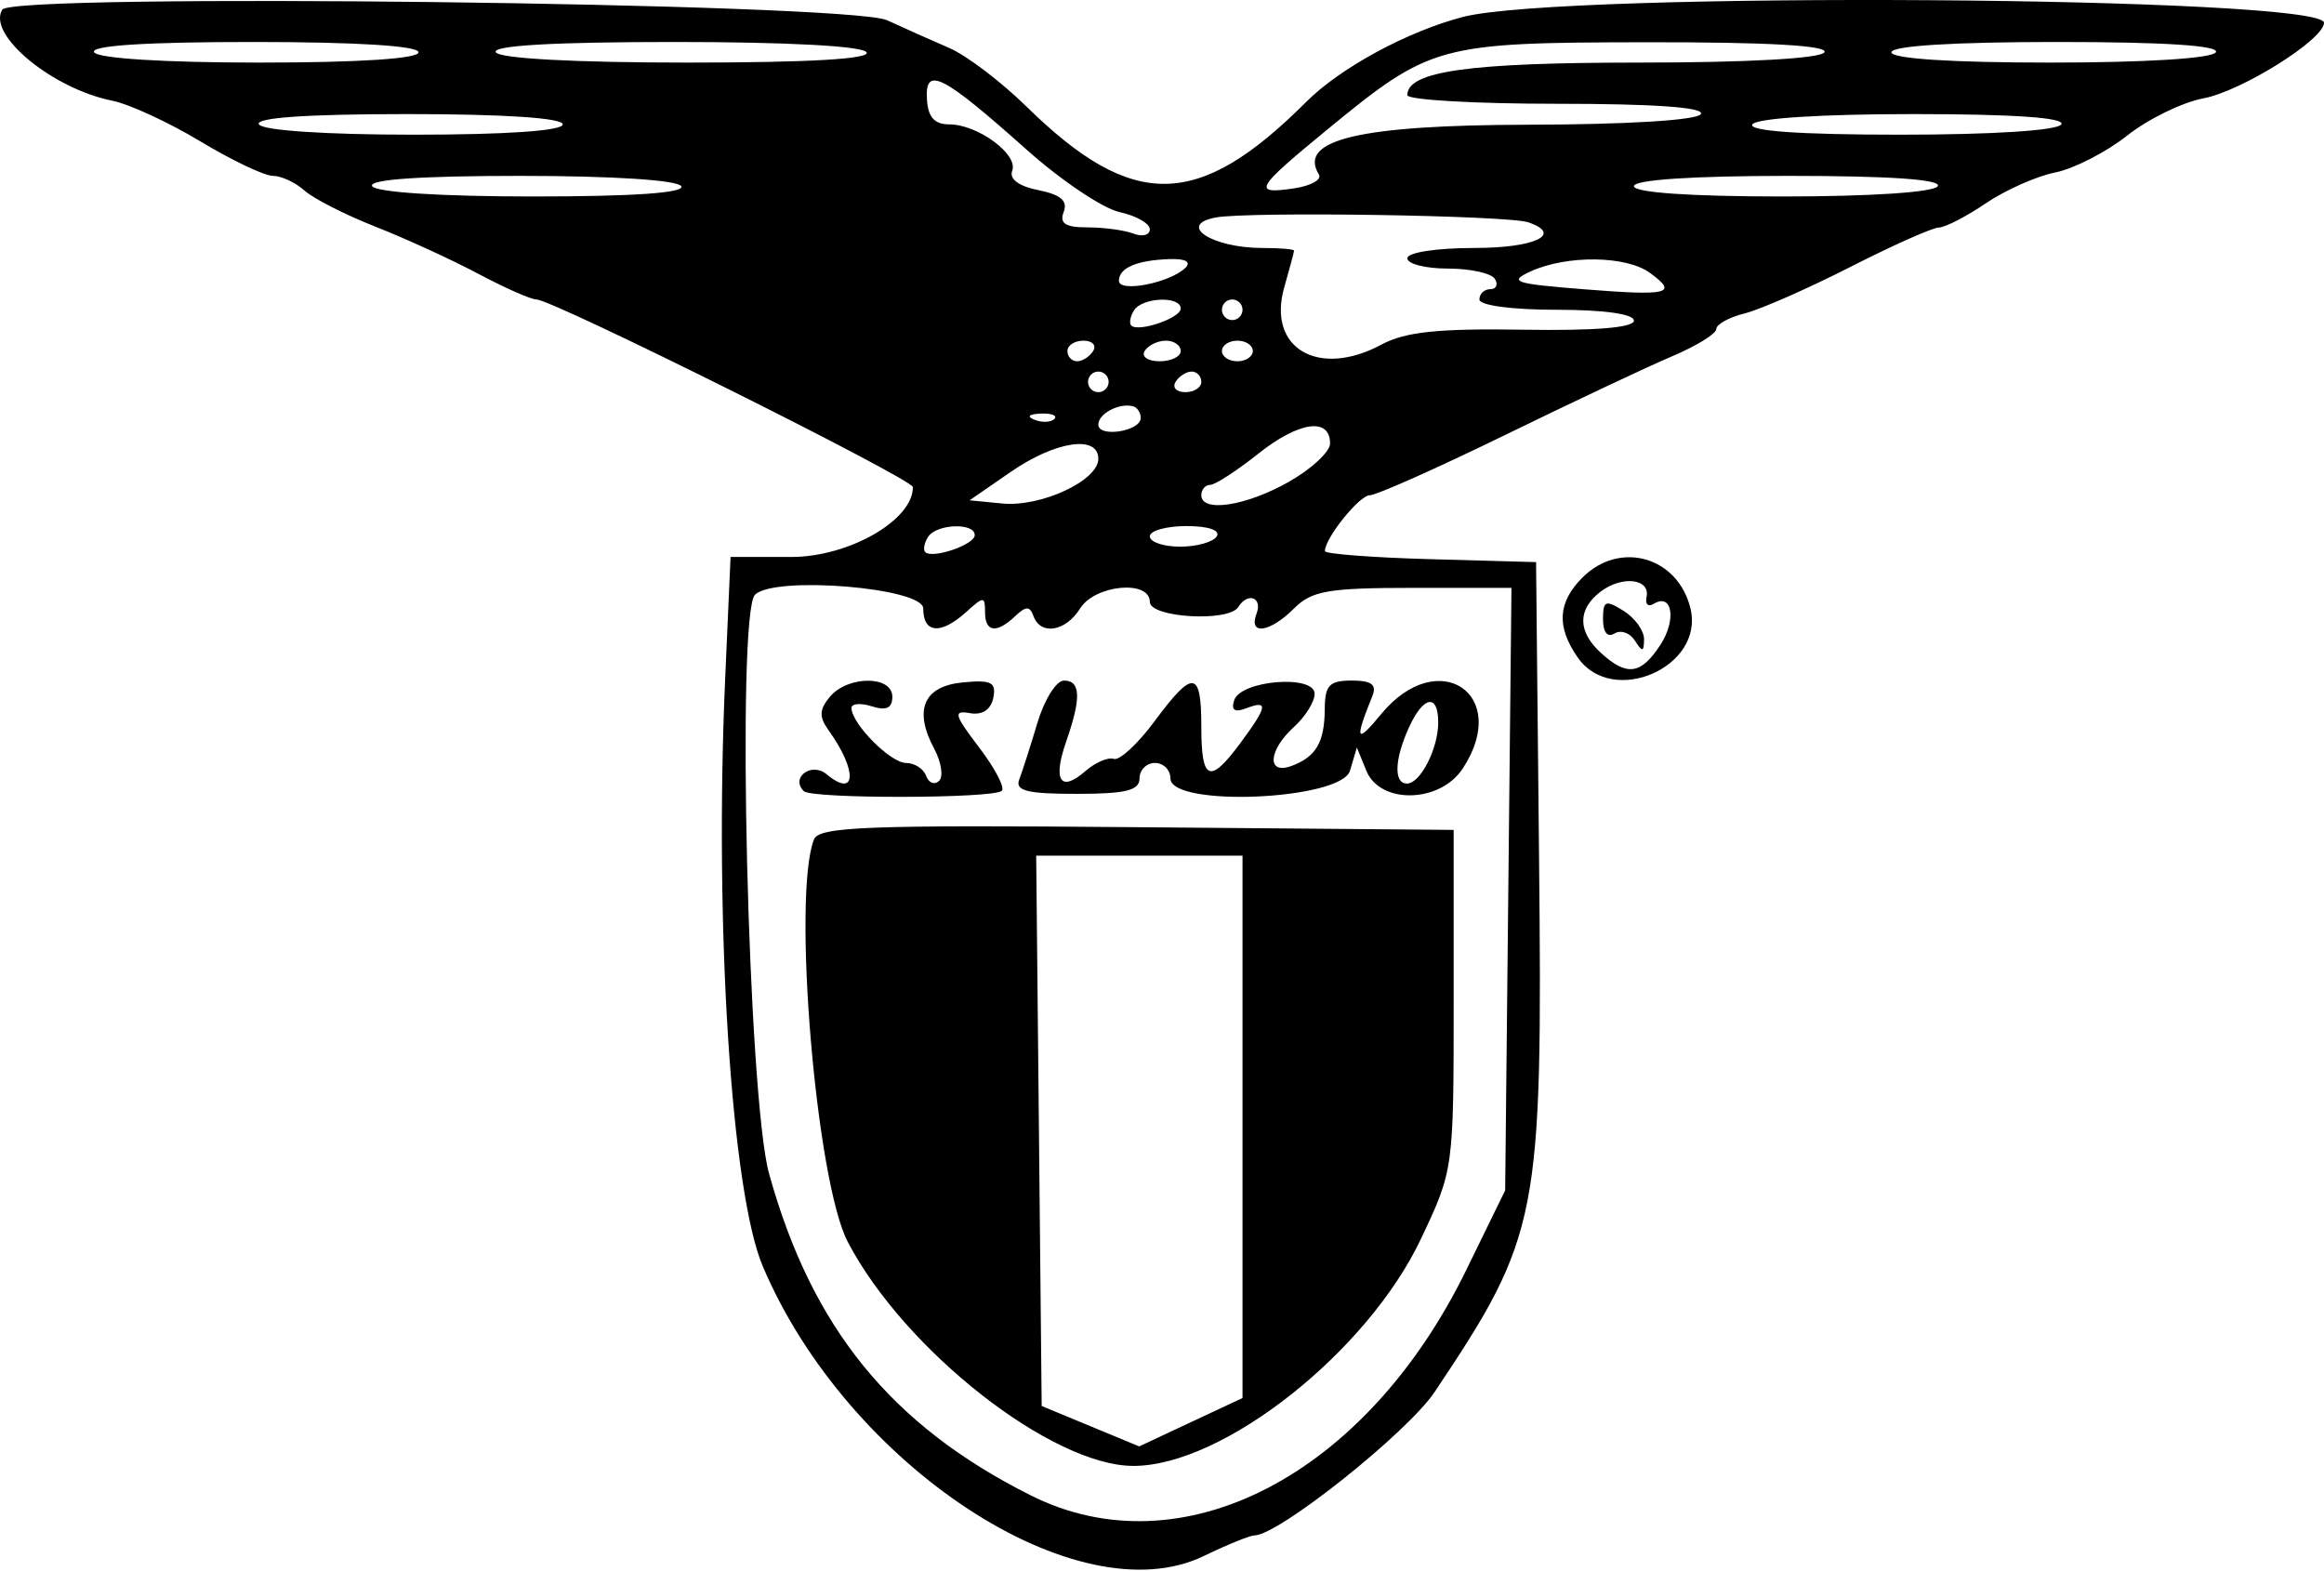 <svg width="500" height="338" viewBox="0 0 500 338" fill="#000000" xmlns="http://www.w3.org/2000/svg">
<path fill-rule="evenodd" clip-rule="evenodd" d="M0.494 2.073C-2.83 7.451 11.237 19.087 24.196 21.679C27.821 22.404 36.337 26.337 43.116 30.419C49.894 34.501 56.914 37.84 58.718 37.84C60.522 37.84 63.574 39.256 65.497 40.989C67.423 42.722 74.301 46.225 80.787 48.774C87.271 51.325 97.236 55.892 102.929 58.921C108.622 61.952 114.244 64.432 115.42 64.432C118.886 64.432 196.385 103.06 196.4 104.798C196.46 111.9 182.65 119.831 170.223 119.831H157.178L156.023 145.868C153.659 199.087 157.331 256.487 164.12 272.473C182.322 315.334 231.871 347.877 258.983 334.779C264.029 332.341 268.929 330.347 269.873 330.347C275.027 330.347 302.833 308.21 308.69 299.441C331.164 265.805 331.904 261.996 331.117 184.094L330.479 120.939L307.766 120.307C295.274 119.959 285.052 119.177 285.052 118.568C285.052 115.767 292.478 106.537 294.725 106.546C296.107 106.553 309.206 100.718 323.831 93.581C338.457 86.443 354.66 78.807 359.841 76.613C365.019 74.417 369.258 71.796 369.258 70.785C369.258 69.775 372.002 68.266 375.352 67.432C378.705 66.599 388.925 62.105 398.066 57.447C407.207 52.789 415.794 48.965 417.145 48.949C418.499 48.933 423.04 46.591 427.232 43.746C431.427 40.898 438.148 37.911 442.168 37.109C446.185 36.305 453.15 32.735 457.644 29.178C462.136 25.619 469.519 22.012 474.053 21.161C482.248 19.625 500 8.503 500 4.907C500 -0.804 336.112 -1.921 314.755 3.641C302.806 6.753 288.367 14.582 281.019 21.93C257.8 45.149 243.74 45.381 220.842 22.925C215.387 17.575 207.908 11.903 204.223 10.318C200.537 8.736 194.53 6.052 190.874 4.359C182.783 0.608 2.737 -1.555 0.494 2.073ZM90.048 11.249C90.048 12.629 77.164 13.465 55.831 13.465C35.411 13.465 21.062 12.572 20.245 11.249C19.354 9.806 31.302 9.033 54.462 9.033C76.707 9.033 90.048 9.864 90.048 11.249ZM186.442 11.249C187.335 12.696 173.95 13.465 147.924 13.465C123.723 13.465 107.498 12.594 106.667 11.249C105.774 9.802 119.159 9.033 145.185 9.033C169.386 9.033 185.611 9.904 186.442 11.249ZM392.526 11.249C391.697 12.589 375.917 13.465 352.612 13.465C316.042 13.465 302.78 15.328 302.78 20.469C302.78 21.491 317.299 22.329 335.042 22.329C355.985 22.329 366.823 23.106 365.934 24.545C365.117 25.87 350.132 26.789 328.686 26.834C292.449 26.909 279.144 30.076 283.753 37.53C284.443 38.647 282.025 39.996 278.382 40.533C269.323 41.862 270.028 40.617 285.566 27.869C307.856 9.578 309.401 9.157 354.431 9.091C380.192 9.053 393.419 9.802 392.526 11.249ZM476.732 11.249C475.915 12.572 461.566 13.465 441.146 13.465C419.813 13.465 406.93 12.629 406.93 11.249C406.93 9.864 420.27 9.033 442.516 9.033C465.675 9.033 477.623 9.806 476.732 11.249ZM220.907 32.232C228.275 38.804 237.245 44.83 240.841 45.621C244.438 46.41 247.381 48.08 247.381 49.332C247.381 50.587 245.803 51.005 243.875 50.265C241.947 49.525 237.491 48.92 233.974 48.92C229.192 48.92 227.898 48.078 228.855 45.59C229.766 43.212 228.206 41.871 223.408 40.912C219.174 40.065 217.088 38.512 217.778 36.717C219.123 33.211 210.348 26.761 204.229 26.758C201.012 26.758 199.647 25.201 199.421 21.267C199.008 14.13 202.769 16.046 220.907 32.232ZM121.071 26.761C121.071 28.137 108.928 28.977 89.07 28.977C70.126 28.977 56.511 28.072 55.7 26.761C54.809 25.32 66.018 24.545 87.701 24.545C108.471 24.545 121.071 25.382 121.071 26.761ZM443.493 26.761C442.678 28.079 428.653 28.977 408.884 28.977C387.29 28.977 376.123 28.201 377.014 26.761C377.83 25.442 391.855 24.545 411.623 24.545C433.218 24.545 444.384 25.32 443.493 26.761ZM146.555 40.056C147.445 41.497 136.279 42.272 114.685 42.272C94.916 42.272 80.891 41.375 80.076 40.056C79.185 38.616 90.351 37.84 111.946 37.84C131.714 37.84 145.739 38.738 146.555 40.056ZM416.902 40.056C416.09 41.368 402.476 42.272 383.531 42.272C363.674 42.272 351.531 41.432 351.531 40.056C351.531 38.678 364.131 37.84 384.901 37.84C406.584 37.84 417.792 38.616 416.902 40.056ZM328.817 47.832C336.389 50.427 330.226 53.352 317.183 53.352C309.057 53.352 302.78 54.318 302.78 55.568C302.78 56.787 306.709 57.784 311.513 57.784C316.317 57.784 320.862 58.781 321.615 60C322.369 61.219 321.928 62.216 320.638 62.216C319.348 62.216 318.291 63.213 318.291 64.432C318.291 65.713 325.309 66.648 334.911 66.648C345.078 66.648 351.531 67.554 351.531 68.983C351.531 70.497 343.165 71.184 327.709 70.936C309.463 70.643 302.332 71.39 297.24 74.127C283.627 81.444 272.545 74.916 276.308 61.797C277.46 57.777 278.404 54.234 278.404 53.922C278.404 53.607 275.346 53.352 271.61 53.352C260.776 53.352 253.131 48.371 261.547 46.795C268.643 45.468 324.43 46.328 328.817 47.832ZM255.026 57.627C251.717 60.864 240.733 63.014 240.733 60.425C240.733 57.618 244.586 55.971 251.702 55.743C255.077 55.635 256.335 56.348 255.026 57.627ZM354.981 58.71C361.137 63.213 359.118 63.698 340.451 62.212C325.737 61.039 324.467 60.598 329.371 58.369C337.165 54.824 349.9 54.994 354.981 58.71ZM254.029 66.389C254.029 68.432 244.899 71.554 243.379 70.032C242.898 69.551 243.161 68.095 243.966 66.796C245.723 63.951 254.029 63.616 254.029 66.389ZM267.324 66.648C267.324 67.867 266.327 68.864 265.108 68.864C263.89 68.864 262.892 67.867 262.892 66.648C262.892 65.429 263.89 64.432 265.108 64.432C266.327 64.432 267.324 65.429 267.324 66.648ZM235.193 75.512C234.439 76.73 232.886 77.728 231.738 77.728C230.59 77.728 229.653 76.73 229.653 75.512C229.653 74.293 231.209 73.296 233.108 73.296C235.007 73.296 235.946 74.293 235.193 75.512ZM254.029 75.512C254.029 76.73 251.974 77.728 249.466 77.728C246.957 77.728 245.519 76.73 246.273 75.512C247.026 74.293 249.078 73.296 250.835 73.296C252.593 73.296 254.029 74.293 254.029 75.512ZM269.54 75.512C269.54 76.73 268.044 77.728 266.216 77.728C264.388 77.728 262.892 76.73 262.892 75.512C262.892 74.293 264.388 73.296 266.216 73.296C268.044 73.296 269.54 74.293 269.54 75.512ZM238.517 82.159C238.517 83.378 237.52 84.376 236.301 84.376C235.082 84.376 234.085 83.378 234.085 82.159C234.085 80.941 235.082 79.944 236.301 79.944C237.52 79.944 238.517 80.941 238.517 82.159ZM258.46 82.159C258.46 83.378 256.905 84.376 255.006 84.376C253.107 84.376 252.167 83.378 252.921 82.159C253.674 80.941 255.227 79.944 256.375 79.944C257.523 79.944 258.46 80.941 258.46 82.159ZM245.42 89.971C245.315 92.82 236.301 94.194 236.301 91.362C236.301 89.029 240.646 86.682 243.669 87.385C244.675 87.62 245.462 88.783 245.42 89.971ZM226.836 90.146C226.101 90.882 224.188 90.961 222.591 90.321C220.822 89.614 221.348 89.089 223.929 88.983C226.265 88.887 227.572 89.41 226.836 90.146ZM286.16 95.415C286.16 97.188 282.171 100.898 277.296 103.659C268.062 108.888 258.46 110.355 258.46 106.535C258.46 105.316 259.32 104.319 260.371 104.319C261.423 104.319 266.094 101.29 270.752 97.587C279.459 90.669 286.16 89.725 286.16 95.415ZM236.301 98.722C236.301 103.395 223.971 109.132 215.661 108.328L208.601 107.643L217.425 101.549C227.085 94.879 236.301 93.499 236.301 98.722ZM209.709 115.14C209.709 117.183 200.58 120.305 199.059 118.783C198.579 118.302 198.842 116.846 199.647 115.547C201.404 112.702 209.709 112.368 209.709 115.14ZM261.784 115.399C261.031 116.618 257.483 117.615 253.898 117.615C250.312 117.615 247.381 116.618 247.381 115.399C247.381 114.18 250.931 113.183 255.267 113.183C259.961 113.183 262.6 114.08 261.784 115.399ZM340.451 124.263C335.126 129.588 334.827 134.868 339.469 141.496C346.937 152.162 366.73 143.533 363.703 130.933C361.026 119.784 348.517 116.197 340.451 124.263ZM354.245 128.438C353.911 129.978 354.591 130.651 355.754 129.931C359.787 127.438 360.76 133.346 357.21 138.764C353.026 145.148 350.055 145.565 344.504 140.539C339.401 135.921 339.339 131.146 344.329 127.316C348.942 123.777 355.107 124.473 354.245 128.438ZM198.63 130.911C198.63 136.3 202.417 136.612 207.872 131.675C211.644 128.263 211.925 128.263 211.925 131.675C211.925 136.043 214.372 136.38 218.407 132.573C220.756 130.357 221.547 130.357 222.358 132.573C223.9 136.776 229.276 135.885 232.383 130.911C235.578 125.794 247.381 124.684 247.381 129.501C247.381 132.901 264.375 133.891 266.402 130.609C268.423 127.341 271.687 128.509 270.342 132.019C268.519 136.765 273.19 136.125 278.404 130.911C282.218 127.097 285.79 126.479 304.012 126.479H325.185L324.509 191.296L323.831 256.112L315.45 273.262C293.823 317.514 254.184 338.01 221.738 321.72C191.716 306.647 174.646 285.653 165.461 252.505C160.929 236.151 158.399 131.992 162.436 127.957C166.573 123.817 198.63 126.434 198.63 130.911ZM344.883 133.24C344.883 136.036 345.842 137.226 347.347 136.298C348.701 135.46 350.68 136.149 351.743 137.829C353.341 140.351 353.685 140.3 353.713 137.539C353.731 135.697 351.752 132.947 349.315 131.425C345.419 128.992 344.883 129.211 344.883 133.24ZM178.531 149.932C176.246 152.685 176.191 154.238 178.274 157.134C184.534 165.839 184.248 171.901 177.828 166.574C174.589 163.884 170.004 167.288 172.929 170.211C174.617 171.901 213.847 171.831 215.544 170.135C216.238 169.442 214.028 165.231 210.633 160.78C205.286 153.773 205.025 152.789 208.666 153.434C211.334 153.906 213.175 152.702 213.7 150.145C214.387 146.786 213.295 146.232 207.15 146.821C198.7 147.632 196.511 152.725 201.001 161.114C202.543 163.999 203.004 167.108 202.022 168.024C201.041 168.941 199.793 168.445 199.25 166.92C198.705 165.398 196.757 164.15 194.922 164.15C191.607 164.15 183.333 155.838 183.191 152.368C183.151 151.371 185.112 151.189 187.55 151.962C190.694 152.959 191.982 152.361 191.982 149.895C191.982 145.29 182.364 145.314 178.531 149.932ZM223.198 155.517C221.7 160.518 219.938 166.003 219.287 167.704C218.349 170.144 220.962 170.798 231.632 170.798C242.184 170.798 245.165 170.067 245.165 167.474C245.165 165.646 246.66 164.15 248.489 164.15C250.317 164.15 251.813 165.646 251.813 167.474C251.813 173.734 288.564 172.154 290.446 165.812L291.926 160.826L293.958 165.812C296.929 173.105 309.815 172.808 314.713 165.336C325.194 149.339 309.392 138.791 297.164 153.624C291.764 160.175 291.367 159.368 295.261 149.746C296.251 147.298 295.084 146.422 290.829 146.422C286.011 146.422 285.045 147.435 285.019 152.516C284.979 159.705 283.146 162.843 277.85 164.797C272.487 166.774 272.84 161.429 278.404 156.394C280.842 154.189 282.836 150.983 282.836 149.27C282.836 145.071 266.95 146.343 265.532 150.653C264.825 152.798 265.64 153.341 268.131 152.386C272.942 150.54 272.707 151.964 266.908 159.807C260.266 168.792 258.46 168.061 258.46 156.394C258.46 144.144 256.714 143.943 248.36 155.229C244.775 160.073 240.844 163.694 239.625 163.275C238.406 162.856 235.658 164.037 233.518 165.903C228.146 170.583 226.451 167.948 229.396 159.501C232.66 150.141 232.516 146.422 228.895 146.422C227.26 146.422 224.696 150.515 223.198 155.517ZM309.427 155.432C309.427 161.072 305.587 168.582 302.702 168.582C299.819 168.582 300.005 163.368 303.136 156.498C306.239 149.686 309.427 149.146 309.427 155.432ZM175.107 180.632C170.414 192.867 175.57 254.149 182.393 267.192C194.594 290.517 226.314 315.389 243.855 315.389C263.167 315.389 294.171 290.901 305.718 266.53C312.734 251.716 312.751 251.594 312.751 215.117V178.554L244.553 177.969C186.289 177.468 176.173 177.856 175.107 180.632ZM267.324 242.438V300.782L256.209 305.987L245.094 311.194L234.603 306.847L224.113 302.501L223.524 243.297L222.932 184.094H245.129H267.324V242.438Z" fill="#000000"/>
</svg>
